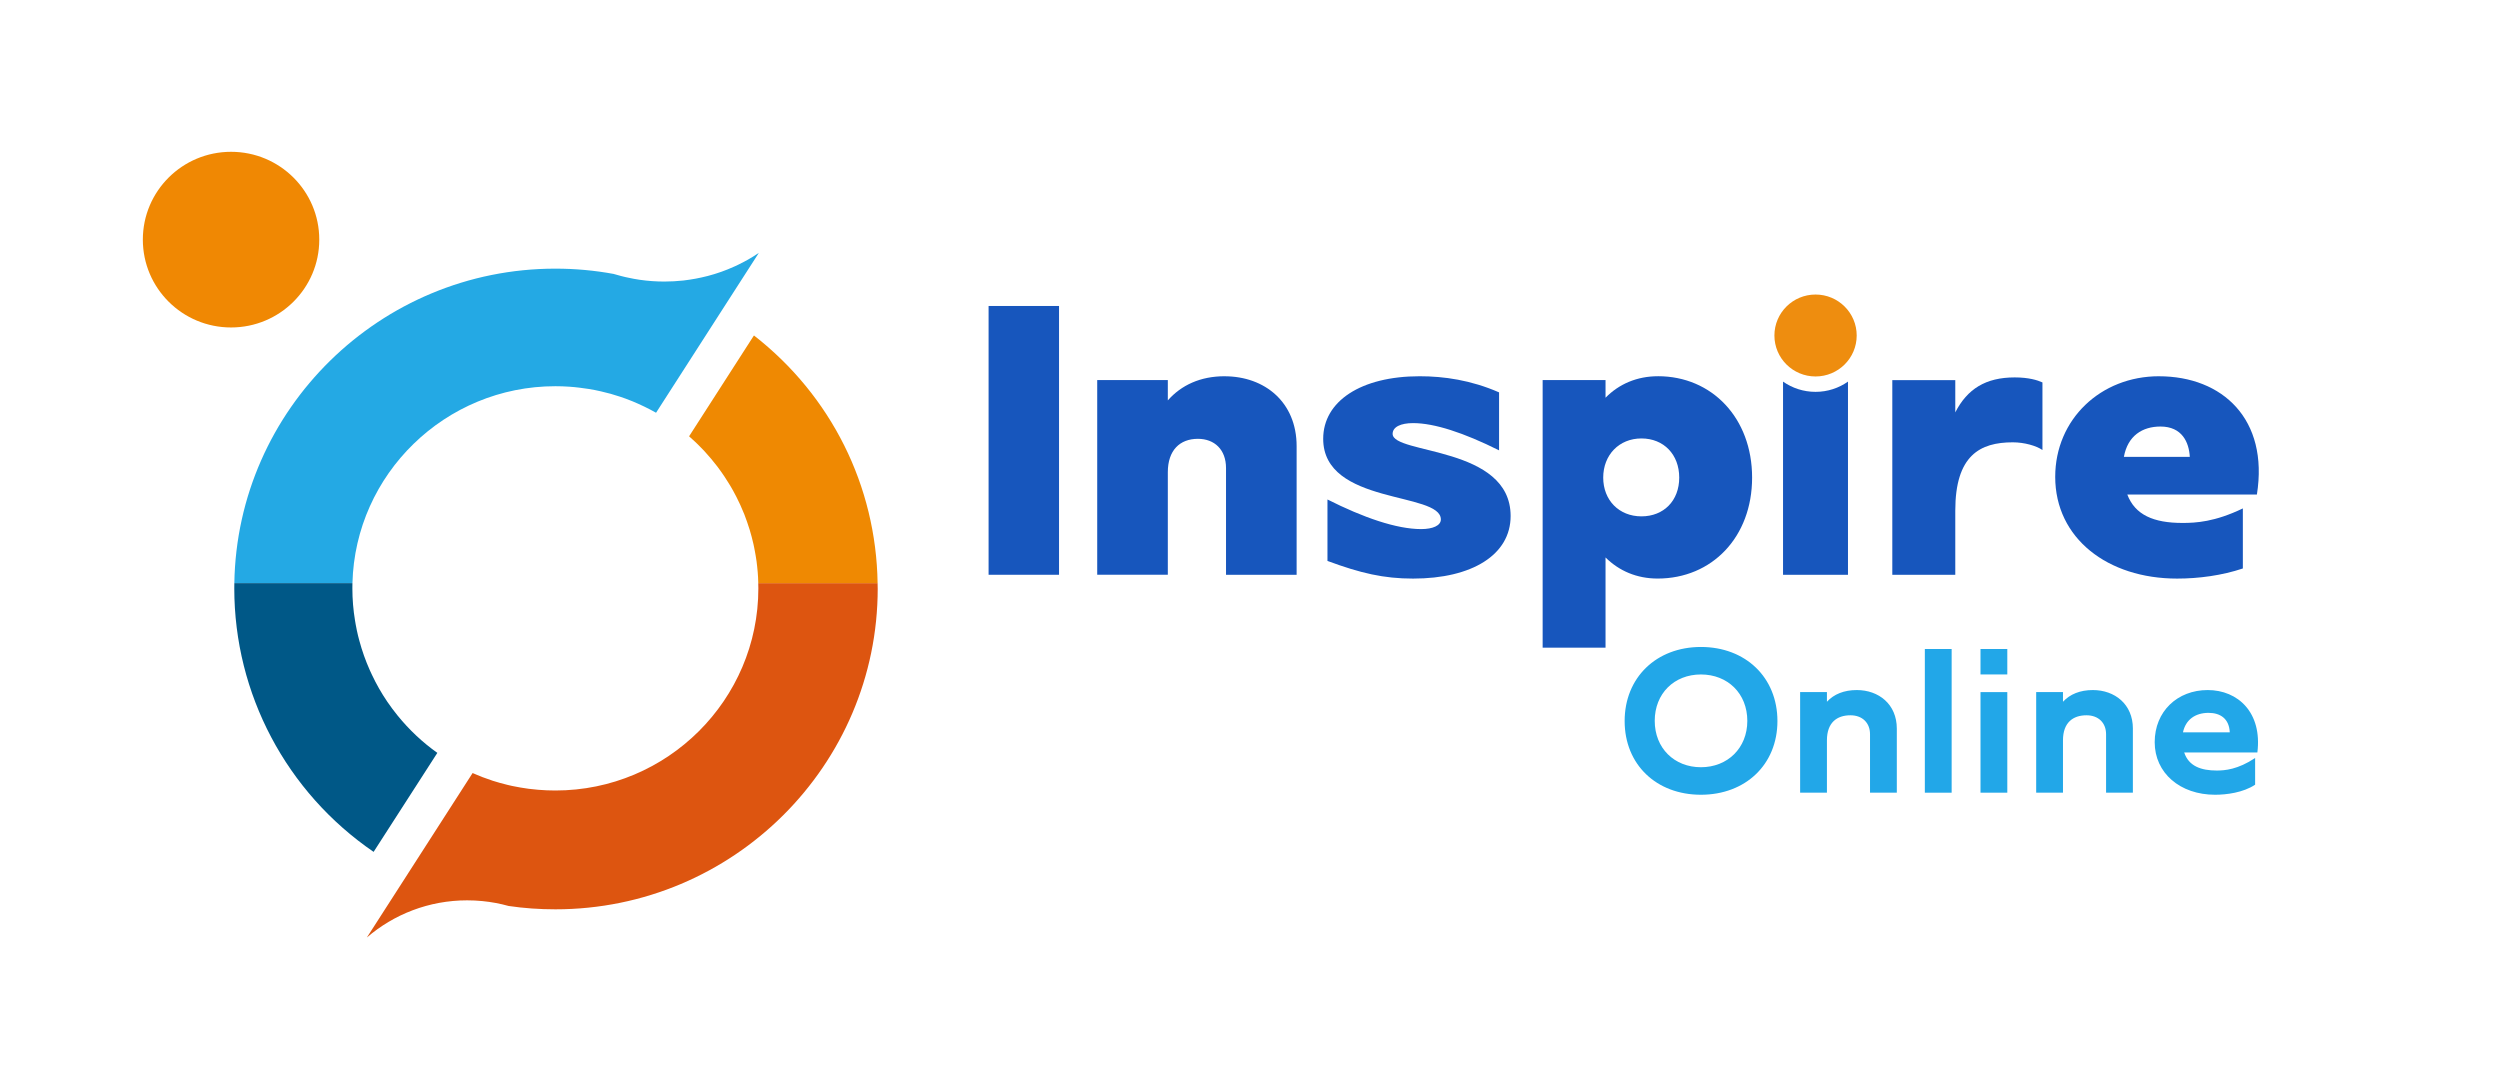 <svg width="140" height="61" viewBox="0 0 140 61" fill="none" xmlns="http://www.w3.org/2000/svg">
<g clip-path="url(#clip0_6352_18560)">
<path d="M42.492 14.166L40.342 17.508L36.739 23.114C36.631 23.054 36.524 22.996 36.416 22.938C36.306 22.88 36.198 22.825 36.088 22.773C35.975 22.715 35.858 22.663 35.74 22.611C35.635 22.562 35.525 22.516 35.417 22.472C35.292 22.42 35.164 22.371 35.036 22.324C34.934 22.287 34.83 22.252 34.728 22.217C34.374 22.098 34.017 21.997 33.651 21.916C33.421 21.861 33.188 21.817 32.956 21.78C32.793 21.753 32.63 21.73 32.471 21.713C32.273 21.686 32.078 21.67 31.881 21.655C31.622 21.637 31.361 21.628 31.102 21.628C24.933 21.628 19.894 26.55 19.737 32.654H13.123C13.28 22.916 21.286 15.044 31.102 15.044C32.212 15.044 33.31 15.145 34.374 15.342C34.374 15.342 34.376 15.343 34.38 15.345H34.383L34.389 15.348C34.441 15.362 34.493 15.379 34.545 15.391C34.703 15.437 34.859 15.48 35.016 15.515C35.066 15.526 35.118 15.538 35.167 15.547C35.386 15.596 35.603 15.636 35.822 15.668C36.287 15.735 36.752 15.767 37.205 15.767C37.562 15.767 37.914 15.746 38.266 15.709C38.382 15.697 38.498 15.68 38.614 15.662C38.73 15.648 38.847 15.627 38.96 15.604C39.064 15.586 39.169 15.566 39.274 15.54C39.515 15.489 39.756 15.425 39.994 15.352C40.058 15.332 40.122 15.312 40.189 15.289C40.261 15.268 40.334 15.242 40.404 15.217C40.517 15.179 40.63 15.136 40.741 15.089C40.848 15.049 40.955 15.002 41.06 14.953C41.067 14.951 41.072 14.947 41.078 14.945C41.186 14.901 41.29 14.852 41.395 14.797C41.502 14.748 41.607 14.693 41.711 14.635C41.714 14.632 41.72 14.629 41.725 14.626C41.827 14.574 41.931 14.516 42.031 14.453C42.135 14.395 42.236 14.331 42.338 14.262C42.39 14.23 42.443 14.198 42.492 14.163V14.166Z" fill="#24A9E4"/>
<path d="M24.491 42.161L20.922 47.705C16.037 44.363 13.12 38.849 13.12 32.949C13.12 32.851 13.12 32.752 13.123 32.657H19.736C19.733 32.756 19.733 32.851 19.733 32.949C19.733 33.56 19.783 34.161 19.882 34.755C19.893 34.83 19.905 34.903 19.92 34.977C19.937 35.087 19.96 35.195 19.983 35.301C20.024 35.498 20.073 35.695 20.126 35.889C20.277 36.45 20.471 36.997 20.707 37.526C20.745 37.615 20.785 37.703 20.829 37.789C21.073 38.31 21.361 38.813 21.686 39.293C21.869 39.562 22.067 39.826 22.273 40.08C22.91 40.862 23.65 41.564 24.49 42.16L24.491 42.161Z" fill="#005887"/>
<path d="M49.152 32.95C49.152 42.862 41.056 50.922 31.101 50.922C30.214 50.922 29.34 50.862 28.48 50.734C28.003 50.601 27.512 50.509 27.006 50.46C26.727 50.433 26.446 50.419 26.16 50.419C24.016 50.419 22.051 51.203 20.543 52.502L22.839 48.932L22.857 48.906L22.854 48.903L22.877 48.872L26.466 43.29C26.547 43.328 26.629 43.363 26.713 43.394C26.806 43.435 26.898 43.473 26.992 43.507C27.001 43.513 27.01 43.516 27.018 43.519C27.196 43.585 27.376 43.649 27.556 43.709C27.565 43.712 27.57 43.716 27.579 43.718C27.712 43.761 27.849 43.802 27.986 43.84C28.128 43.88 28.273 43.918 28.419 43.953C28.5 43.973 28.584 43.993 28.669 44.011C28.686 44.013 28.707 44.019 28.724 44.022C28.857 44.051 28.988 44.077 29.122 44.097C29.133 44.1 29.145 44.103 29.154 44.103C29.305 44.129 29.453 44.152 29.604 44.172C29.778 44.195 29.955 44.213 30.132 44.227C30.452 44.254 30.774 44.268 31.1 44.268C37.368 44.268 42.468 39.19 42.468 32.949C42.468 32.851 42.468 32.756 42.462 32.657H49.145C49.151 32.756 49.151 32.851 49.151 32.949L49.152 32.95Z" fill="#DD5510"/>
<path d="M49.146 32.657H42.463C42.463 32.545 42.457 32.432 42.451 32.319C42.44 32.125 42.425 31.928 42.402 31.734C42.393 31.636 42.382 31.534 42.367 31.433C42.353 31.335 42.338 31.233 42.321 31.135C42.306 31.036 42.289 30.938 42.268 30.84C42.257 30.768 42.242 30.692 42.225 30.62C42.216 30.568 42.205 30.519 42.193 30.467C42.132 30.198 42.062 29.934 41.984 29.674C41.937 29.521 41.888 29.37 41.835 29.222C41.797 29.115 41.76 29.011 41.719 28.904C41.708 28.872 41.696 28.843 41.685 28.811C41.612 28.632 41.536 28.45 41.455 28.273C41.385 28.12 41.313 27.97 41.237 27.822C41.176 27.703 41.115 27.588 41.051 27.472C41.048 27.469 41.048 27.466 41.045 27.463C40.972 27.33 40.897 27.2 40.815 27.072C40.736 26.942 40.655 26.814 40.571 26.688C40.516 26.604 40.458 26.519 40.4 26.439C40.33 26.334 40.255 26.233 40.179 26.135C39.949 25.834 39.705 25.544 39.447 25.264C39.38 25.189 39.307 25.114 39.234 25.044C39.185 24.992 39.139 24.943 39.086 24.894C39.037 24.844 38.984 24.795 38.932 24.746C38.923 24.737 38.912 24.726 38.9 24.717C38.799 24.618 38.694 24.526 38.589 24.433L42.181 18.847L42.204 18.815L42.222 18.786C46.548 22.16 49.062 27.202 49.146 32.656V32.657Z" fill="#EF8902"/>
<path d="M12.939 18.338C15.668 18.338 17.879 16.136 17.879 13.419C17.879 10.703 15.668 8.501 12.939 8.501C10.211 8.501 7.999 10.703 7.999 13.419C7.999 16.136 10.211 18.338 12.939 18.338Z" fill="#F08803"/>
<path d="M55.361 17.135V32.187H59.306V17.135H55.361Z" fill="#1756BD"/>
<path d="M68.571 21.07C67.232 21.07 66.152 21.564 65.398 22.423V21.285H61.444V32.186H65.398V26.446C65.398 25.219 66.066 24.574 67.082 24.574C68.009 24.574 68.657 25.176 68.657 26.209V32.187H72.611V24.985C72.611 22.533 70.84 21.071 68.57 21.071L68.571 21.07Z" fill="#1756BD"/>
<path d="M77.987 24.296C77.987 23.908 78.442 23.694 79.133 23.694C80.32 23.694 81.961 24.229 83.948 25.219V21.973C82.373 21.285 80.861 21.07 79.499 21.07C76.216 21.07 74.099 22.467 74.099 24.574C74.099 28.295 80.688 27.521 80.688 29.09C80.688 29.434 80.233 29.629 79.585 29.629C78.203 29.629 76.345 28.984 74.338 27.971V31.412C76.195 32.1 77.491 32.401 79.133 32.401C82.436 32.401 84.595 31.068 84.595 28.897C84.595 24.961 77.987 25.457 77.987 24.296H77.987Z" fill="#1756BD"/>
<path d="M92.847 21.069C91.681 21.069 90.668 21.499 89.91 22.273V21.284H86.388V36.27H89.91V31.218C90.668 31.97 91.661 32.399 92.828 32.399C95.872 32.399 98.118 30.077 98.118 26.745C98.118 23.413 95.871 21.068 92.847 21.068V21.069ZM91.92 28.916C90.668 28.916 89.78 28.013 89.78 26.746C89.78 25.479 90.668 24.553 91.92 24.553C93.173 24.553 94.037 25.456 94.037 26.746C94.037 28.036 93.173 28.916 91.92 28.916Z" fill="#1756BD"/>
<path d="M103.487 21.37V32.188H99.85V21.37C100.365 21.731 100.993 21.944 101.67 21.944C102.346 21.944 102.974 21.732 103.487 21.37Z" fill="#1756BD"/>
<path d="M112.822 21.135C111.204 21.135 110.167 21.78 109.496 23.093V21.287H105.969V32.188H109.496V28.598C109.496 25.502 110.878 24.77 112.716 24.77C113.364 24.77 114.032 24.963 114.377 25.2V21.416C114.098 21.287 113.6 21.135 112.822 21.135Z" fill="#1756BD"/>
<path d="M120.9 21.07C117.641 21.07 115.092 23.479 115.092 26.704C115.092 30.145 118.029 32.401 121.917 32.401C123.126 32.401 124.431 32.227 125.6 31.834V28.471C124.025 29.231 122.957 29.285 122.219 29.285C120.598 29.285 119.562 28.833 119.129 27.694H126.386C127.057 23.48 124.465 21.071 120.9 21.071V21.07ZM118.937 25.586C119.153 24.401 119.973 23.886 120.987 23.886C122.196 23.886 122.585 24.769 122.629 25.586H118.937Z" fill="#1756BD"/>
<path d="M101.671 21.082C102.943 21.082 103.975 20.055 103.975 18.788C103.975 17.521 102.943 16.494 101.671 16.494C100.398 16.494 99.367 17.521 99.367 18.788C99.367 20.055 100.398 21.082 101.671 21.082Z" fill="#EE8D0F"/>
<path d="M99.536 40.379C99.536 42.816 97.746 44.506 95.252 44.506C92.757 44.506 90.98 42.816 90.98 40.379C90.98 37.942 92.757 36.23 95.252 36.23C97.746 36.23 99.536 37.931 99.536 40.379ZM97.85 40.368C97.85 38.839 96.753 37.77 95.252 37.77C93.751 37.77 92.665 38.839 92.665 40.368C92.665 41.897 93.762 42.965 95.252 42.965C96.742 42.965 97.85 41.896 97.85 40.368Z" fill="#22A7E8"/>
<path d="M106.222 40.803V44.39H104.721V41.113C104.721 40.492 104.305 40.056 103.624 40.056C102.874 40.056 102.308 40.458 102.308 41.458V44.39H100.807V38.757H102.308V39.298C102.7 38.873 103.266 38.643 103.982 38.643C105.206 38.643 106.222 39.435 106.222 40.803H106.222Z" fill="#22A7E8"/>
<path d="M109.292 36.344V44.391H107.791V36.344H109.292Z" fill="#22A7E8"/>
<path d="M112.409 36.344V37.769H110.908V36.344H112.409ZM110.908 38.758H112.409V44.39H110.908V38.758Z" fill="#22A7E8"/>
<path d="M119.441 40.803V44.39H117.94V41.113C117.94 40.492 117.525 40.056 116.843 40.056C116.093 40.056 115.527 40.458 115.527 41.458V44.39H114.026V38.757H115.527V39.298C115.92 38.873 116.486 38.643 117.201 38.643C118.425 38.643 119.442 39.435 119.442 40.803H119.441Z" fill="#22A7E8"/>
<path d="M126.414 42.138H122.315C122.569 42.908 123.262 43.15 124.139 43.15C124.589 43.15 125.317 43.093 126.287 42.449V43.943C125.617 44.391 124.67 44.506 124.046 44.506C122.083 44.506 120.663 43.288 120.663 41.563C120.663 39.838 121.934 38.643 123.631 38.643C125.328 38.643 126.691 39.907 126.413 42.137L126.414 42.138ZM122.246 41.012H124.867C124.833 40.242 124.336 39.92 123.678 39.92C122.939 39.92 122.396 40.299 122.246 41.012Z" fill="#22A7E8"/>
</g>
<defs>
<clipPath id="clip0_6352_18560">
<rect width="124" height="44" fill="white" transform="translate(8 8.5)"/>
</clipPath>
</defs>
</svg>
